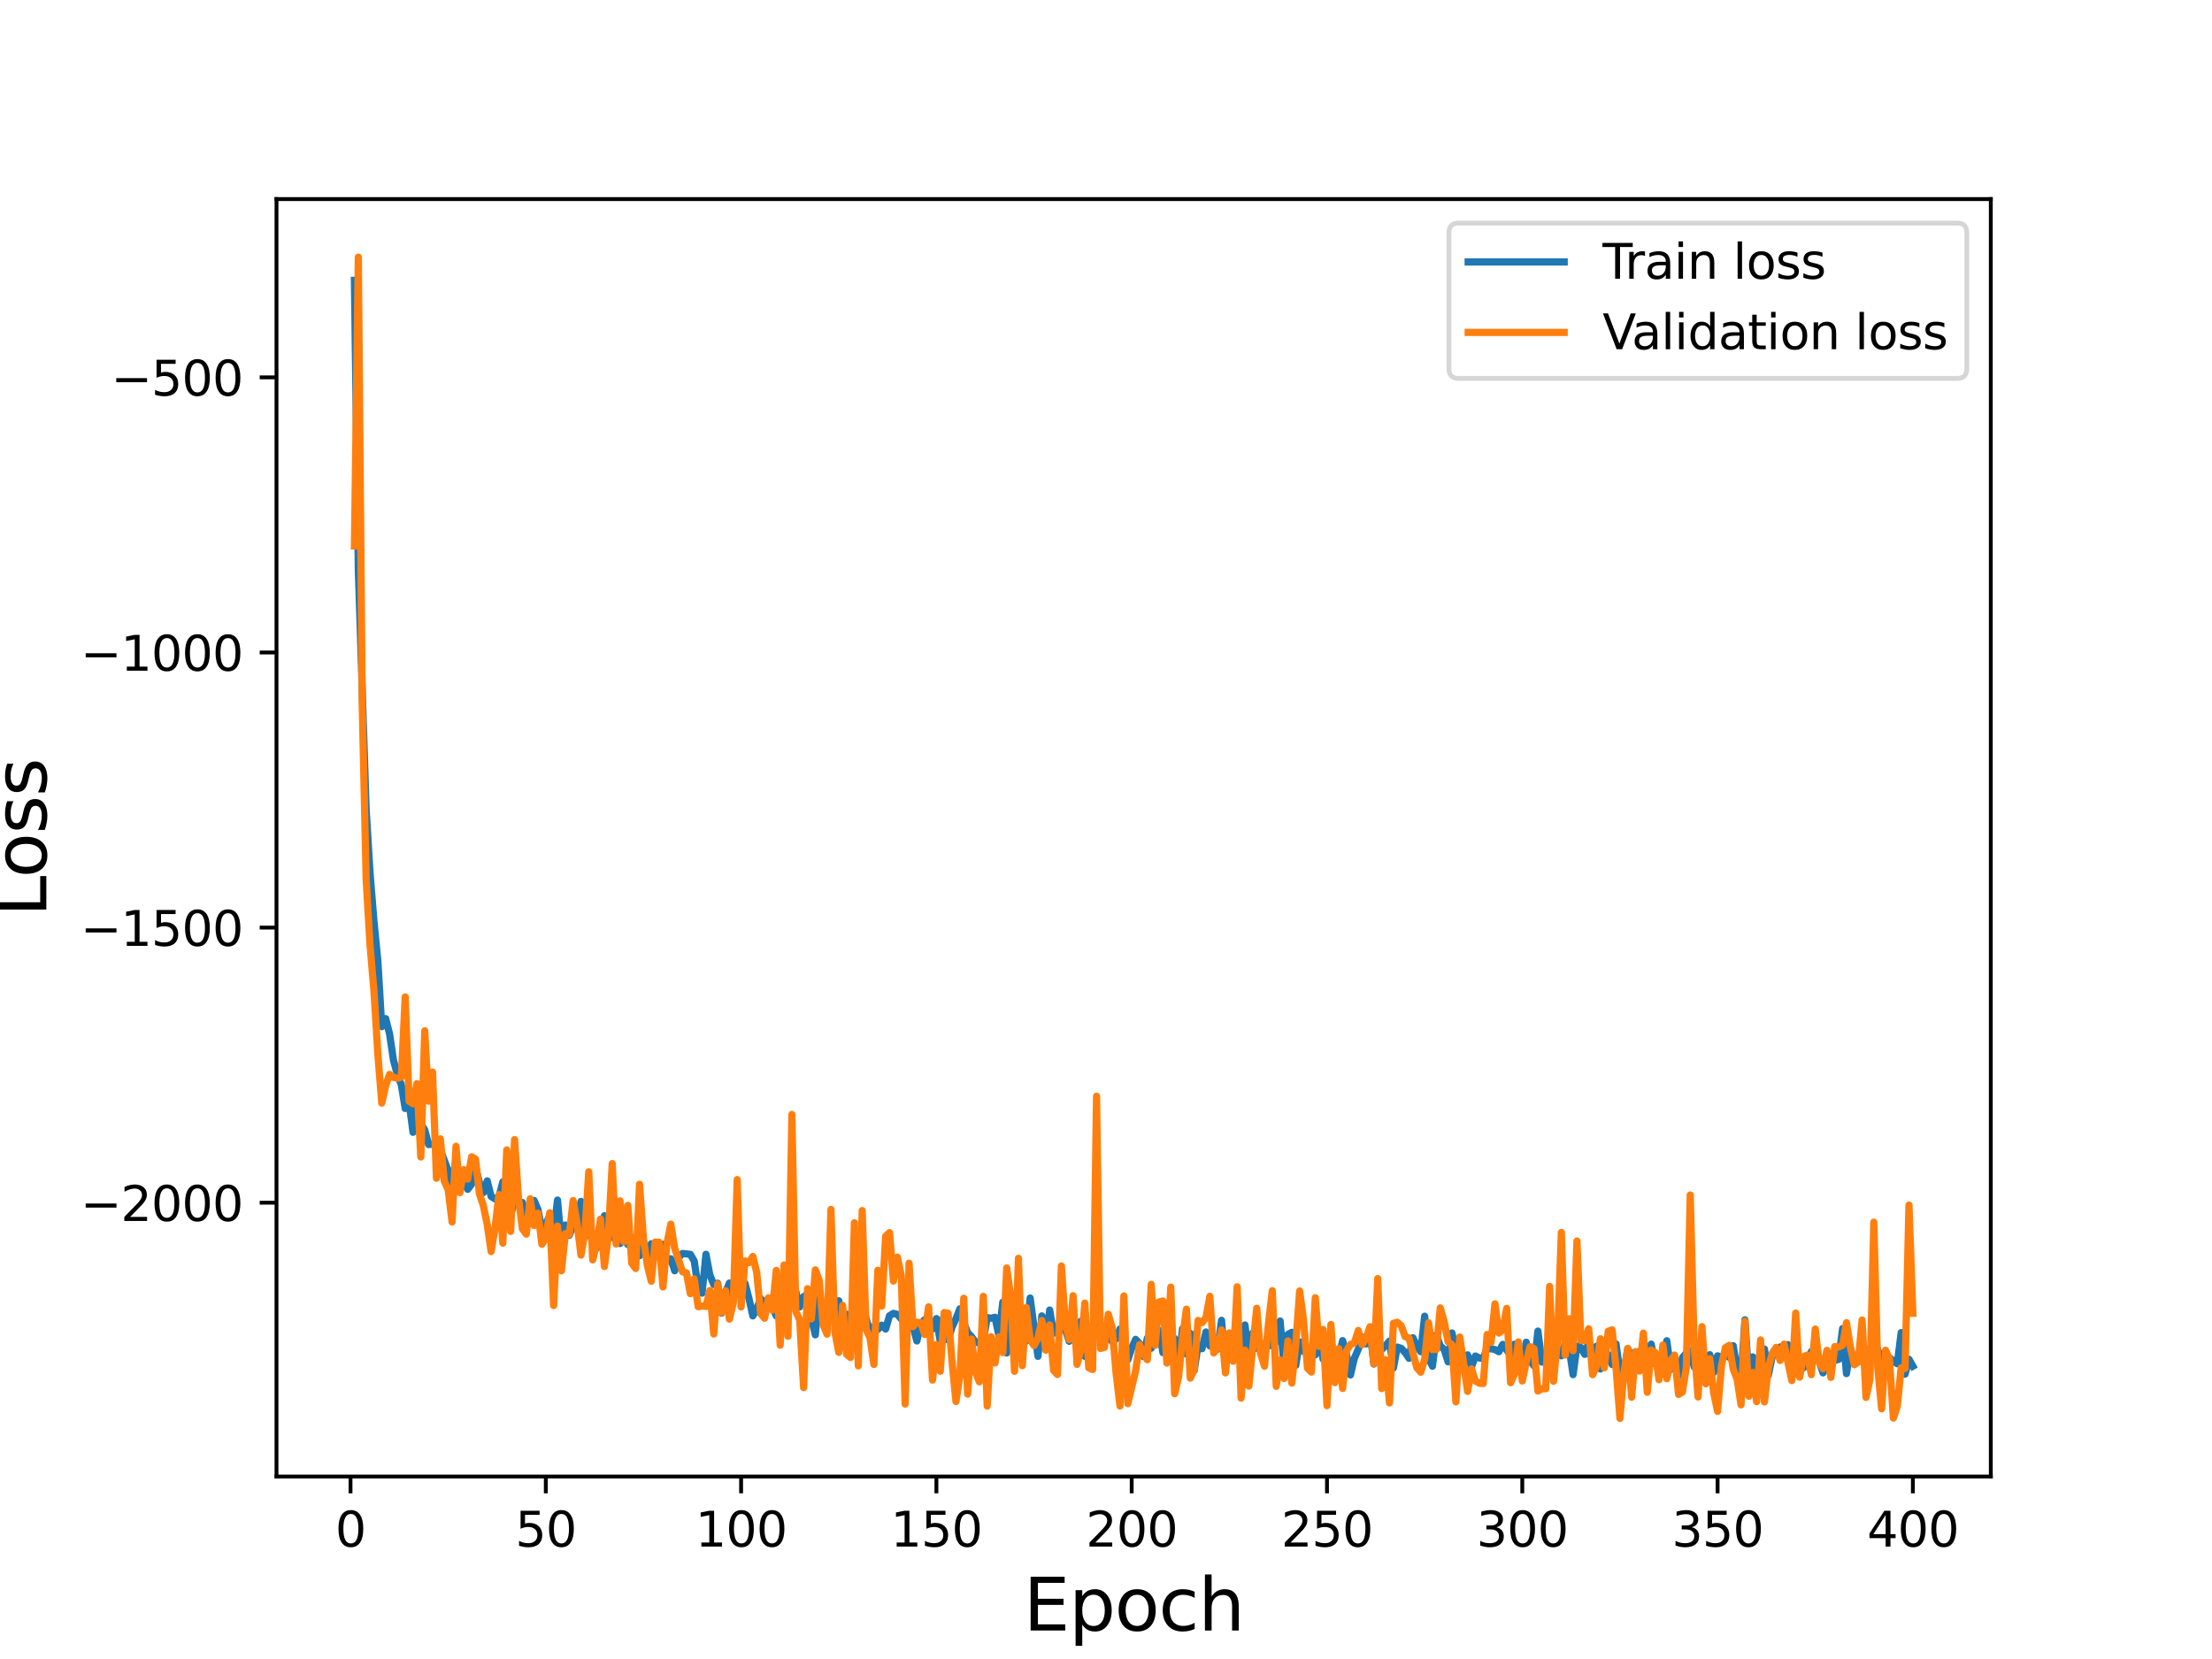 <?xml version="1.0" encoding="utf-8" standalone="no"?>
<!DOCTYPE svg PUBLIC "-//W3C//DTD SVG 1.1//EN"
  "http://www.w3.org/Graphics/SVG/1.1/DTD/svg11.dtd">
<svg height="345.6pt" version="1.1" viewBox="0 0 460.8 345.6" width="460.8pt" xmlns="http://www.w3.org/2000/svg" xmlns:xlink="http://www.w3.org/1999/xlink">
 <defs>
  <style type="text/css">*{stroke-linecap:butt;stroke-linejoin:round;}</style>
 </defs>
 <g id="figure_1">
  <g id="patch_1">
   <path d="M 0 345.6 
L 460.8 345.6 
L 460.8 0 
L 0 0 
z
" style="fill:#ffffff;"/>
  </g>
  <g id="axes_1">
   <g id="patch_2">
    <path d="M 57.6 307.584 
L 414.72 307.584 
L 414.72 41.472 
L 57.6 41.472 
z
" style="fill:#ffffff;"/>
   </g>
   <g id="matplotlib.axis_1">
    <g id="xtick_1">
     <g id="line2d_1">
      <defs>
       <path d="M 0 0 
L 0 3.5 
" id="m4615bc4537" style="stroke:#000000;stroke-width:0.8;"/>
      </defs>
      <g>
       <use style="stroke:#000000;stroke-width:0.8;" x="73.019" xlink:href="#m4615bc4537" y="307.584"/>
      </g>
     </g>
     <g id="text_1">
      <!-- 0 -->
      <g transform="translate(69.838 322.182)scale(0.1 -0.1)">
       <defs>
        <path d="M 2034 4250 
Q 1547 4250 1301 3770 
Q 1056 3291 1056 2328 
Q 1056 1369 1301 889 
Q 1547 409 2034 409 
Q 2525 409 2770 889 
Q 3016 1369 3016 2328 
Q 3016 3291 2770 3770 
Q 2525 4250 2034 4250 
z
M 2034 4750 
Q 2819 4750 3233 4129 
Q 3647 3509 3647 2328 
Q 3647 1150 3233 529 
Q 2819 -91 2034 -91 
Q 1250 -91 836 529 
Q 422 1150 422 2328 
Q 422 3509 836 4129 
Q 1250 4750 2034 4750 
z
" id="DejaVuSans-30" transform="scale(0.016)"/>
       </defs>
       <use xlink:href="#DejaVuSans-30"/>
      </g>
     </g>
    </g>
    <g id="xtick_2">
     <g id="line2d_2">
      <g>
       <use style="stroke:#000000;stroke-width:0.8;" x="113.703" xlink:href="#m4615bc4537" y="307.584"/>
      </g>
     </g>
     <g id="text_2">
      <!-- 50 -->
      <g transform="translate(107.34 322.182)scale(0.1 -0.1)">
       <defs>
        <path d="M 691 4666 
L 3169 4666 
L 3169 4134 
L 1269 4134 
L 1269 2991 
Q 1406 3038 1543 3061 
Q 1681 3084 1819 3084 
Q 2600 3084 3056 2656 
Q 3513 2228 3513 1497 
Q 3513 744 3044 326 
Q 2575 -91 1722 -91 
Q 1428 -91 1123 -41 
Q 819 9 494 109 
L 494 744 
Q 775 591 1075 516 
Q 1375 441 1709 441 
Q 2250 441 2565 725 
Q 2881 1009 2881 1497 
Q 2881 1984 2565 2268 
Q 2250 2553 1709 2553 
Q 1456 2553 1204 2497 
Q 953 2441 691 2322 
L 691 4666 
z
" id="DejaVuSans-35" transform="scale(0.016)"/>
       </defs>
       <use xlink:href="#DejaVuSans-35"/>
       <use x="63.623" xlink:href="#DejaVuSans-30"/>
      </g>
     </g>
    </g>
    <g id="xtick_3">
     <g id="line2d_3">
      <g>
       <use style="stroke:#000000;stroke-width:0.8;" x="154.386" xlink:href="#m4615bc4537" y="307.584"/>
      </g>
     </g>
     <g id="text_3">
      <!-- 100 -->
      <g transform="translate(144.842 322.182)scale(0.1 -0.1)">
       <defs>
        <path d="M 794 531 
L 1825 531 
L 1825 4091 
L 703 3866 
L 703 4441 
L 1819 4666 
L 2450 4666 
L 2450 531 
L 3481 531 
L 3481 0 
L 794 0 
L 794 531 
z
" id="DejaVuSans-31" transform="scale(0.016)"/>
       </defs>
       <use xlink:href="#DejaVuSans-31"/>
       <use x="63.623" xlink:href="#DejaVuSans-30"/>
       <use x="127.246" xlink:href="#DejaVuSans-30"/>
      </g>
     </g>
    </g>
    <g id="xtick_4">
     <g id="line2d_4">
      <g>
       <use style="stroke:#000000;stroke-width:0.8;" x="195.07" xlink:href="#m4615bc4537" y="307.584"/>
      </g>
     </g>
     <g id="text_4">
      <!-- 150 -->
      <g transform="translate(185.526 322.182)scale(0.1 -0.1)">
       <use xlink:href="#DejaVuSans-31"/>
       <use x="63.623" xlink:href="#DejaVuSans-35"/>
       <use x="127.246" xlink:href="#DejaVuSans-30"/>
      </g>
     </g>
    </g>
    <g id="xtick_5">
     <g id="line2d_5">
      <g>
       <use style="stroke:#000000;stroke-width:0.8;" x="235.753" xlink:href="#m4615bc4537" y="307.584"/>
      </g>
     </g>
     <g id="text_5">
      <!-- 200 -->
      <g transform="translate(226.209 322.182)scale(0.1 -0.1)">
       <defs>
        <path d="M 1228 531 
L 3431 531 
L 3431 0 
L 469 0 
L 469 531 
Q 828 903 1448 1529 
Q 2069 2156 2228 2338 
Q 2531 2678 2651 2914 
Q 2772 3150 2772 3378 
Q 2772 3750 2511 3984 
Q 2250 4219 1831 4219 
Q 1534 4219 1204 4116 
Q 875 4013 500 3803 
L 500 4441 
Q 881 4594 1212 4672 
Q 1544 4750 1819 4750 
Q 2544 4750 2975 4387 
Q 3406 4025 3406 3419 
Q 3406 3131 3298 2873 
Q 3191 2616 2906 2266 
Q 2828 2175 2409 1742 
Q 1991 1309 1228 531 
z
" id="DejaVuSans-32" transform="scale(0.016)"/>
       </defs>
       <use xlink:href="#DejaVuSans-32"/>
       <use x="63.623" xlink:href="#DejaVuSans-30"/>
       <use x="127.246" xlink:href="#DejaVuSans-30"/>
      </g>
     </g>
    </g>
    <g id="xtick_6">
     <g id="line2d_6">
      <g>
       <use style="stroke:#000000;stroke-width:0.8;" x="276.437" xlink:href="#m4615bc4537" y="307.584"/>
      </g>
     </g>
     <g id="text_6">
      <!-- 250 -->
      <g transform="translate(266.893 322.182)scale(0.1 -0.1)">
       <use xlink:href="#DejaVuSans-32"/>
       <use x="63.623" xlink:href="#DejaVuSans-35"/>
       <use x="127.246" xlink:href="#DejaVuSans-30"/>
      </g>
     </g>
    </g>
    <g id="xtick_7">
     <g id="line2d_7">
      <g>
       <use style="stroke:#000000;stroke-width:0.8;" x="317.12" xlink:href="#m4615bc4537" y="307.584"/>
      </g>
     </g>
     <g id="text_7">
      <!-- 300 -->
      <g transform="translate(307.576 322.182)scale(0.1 -0.1)">
       <defs>
        <path d="M 2597 2516 
Q 3050 2419 3304 2112 
Q 3559 1806 3559 1356 
Q 3559 666 3084 287 
Q 2609 -91 1734 -91 
Q 1441 -91 1130 -33 
Q 819 25 488 141 
L 488 750 
Q 750 597 1062 519 
Q 1375 441 1716 441 
Q 2309 441 2620 675 
Q 2931 909 2931 1356 
Q 2931 1769 2642 2001 
Q 2353 2234 1838 2234 
L 1294 2234 
L 1294 2753 
L 1863 2753 
Q 2328 2753 2575 2939 
Q 2822 3125 2822 3475 
Q 2822 3834 2567 4026 
Q 2313 4219 1838 4219 
Q 1578 4219 1281 4162 
Q 984 4106 628 3988 
L 628 4550 
Q 988 4650 1302 4700 
Q 1616 4750 1894 4750 
Q 2613 4750 3031 4423 
Q 3450 4097 3450 3541 
Q 3450 3153 3228 2886 
Q 3006 2619 2597 2516 
z
" id="DejaVuSans-33" transform="scale(0.016)"/>
       </defs>
       <use xlink:href="#DejaVuSans-33"/>
       <use x="63.623" xlink:href="#DejaVuSans-30"/>
       <use x="127.246" xlink:href="#DejaVuSans-30"/>
      </g>
     </g>
    </g>
    <g id="xtick_8">
     <g id="line2d_8">
      <g>
       <use style="stroke:#000000;stroke-width:0.8;" x="357.804" xlink:href="#m4615bc4537" y="307.584"/>
      </g>
     </g>
     <g id="text_8">
      <!-- 350 -->
      <g transform="translate(348.26 322.182)scale(0.1 -0.1)">
       <use xlink:href="#DejaVuSans-33"/>
       <use x="63.623" xlink:href="#DejaVuSans-35"/>
       <use x="127.246" xlink:href="#DejaVuSans-30"/>
      </g>
     </g>
    </g>
    <g id="xtick_9">
     <g id="line2d_9">
      <g>
       <use style="stroke:#000000;stroke-width:0.8;" x="398.487" xlink:href="#m4615bc4537" y="307.584"/>
      </g>
     </g>
     <g id="text_9">
      <!-- 400 -->
      <g transform="translate(388.944 322.182)scale(0.1 -0.1)">
       <defs>
        <path d="M 2419 4116 
L 825 1625 
L 2419 1625 
L 2419 4116 
z
M 2253 4666 
L 3047 4666 
L 3047 1625 
L 3713 1625 
L 3713 1100 
L 3047 1100 
L 3047 0 
L 2419 0 
L 2419 1100 
L 313 1100 
L 313 1709 
L 2253 4666 
z
" id="DejaVuSans-34" transform="scale(0.016)"/>
       </defs>
       <use xlink:href="#DejaVuSans-34"/>
       <use x="63.623" xlink:href="#DejaVuSans-30"/>
       <use x="127.246" xlink:href="#DejaVuSans-30"/>
      </g>
     </g>
    </g>
    <g id="text_10">
     <!-- Epoch -->
     <g transform="translate(213.194 339.66)scale(0.15 -0.15)">
      <defs>
       <path d="M 628 4666 
L 3578 4666 
L 3578 4134 
L 1259 4134 
L 1259 2753 
L 3481 2753 
L 3481 2222 
L 1259 2222 
L 1259 531 
L 3634 531 
L 3634 0 
L 628 0 
L 628 4666 
z
" id="DejaVuSans-45" transform="scale(0.016)"/>
       <path d="M 1159 525 
L 1159 -1331 
L 581 -1331 
L 581 3500 
L 1159 3500 
L 1159 2969 
Q 1341 3281 1617 3432 
Q 1894 3584 2278 3584 
Q 2916 3584 3314 3078 
Q 3713 2572 3713 1747 
Q 3713 922 3314 415 
Q 2916 -91 2278 -91 
Q 1894 -91 1617 61 
Q 1341 213 1159 525 
z
M 3116 1747 
Q 3116 2381 2855 2742 
Q 2594 3103 2138 3103 
Q 1681 3103 1420 2742 
Q 1159 2381 1159 1747 
Q 1159 1113 1420 752 
Q 1681 391 2138 391 
Q 2594 391 2855 752 
Q 3116 1113 3116 1747 
z
" id="DejaVuSans-70" transform="scale(0.016)"/>
       <path d="M 1959 3097 
Q 1497 3097 1228 2736 
Q 959 2375 959 1747 
Q 959 1119 1226 758 
Q 1494 397 1959 397 
Q 2419 397 2687 759 
Q 2956 1122 2956 1747 
Q 2956 2369 2687 2733 
Q 2419 3097 1959 3097 
z
M 1959 3584 
Q 2709 3584 3137 3096 
Q 3566 2609 3566 1747 
Q 3566 888 3137 398 
Q 2709 -91 1959 -91 
Q 1206 -91 779 398 
Q 353 888 353 1747 
Q 353 2609 779 3096 
Q 1206 3584 1959 3584 
z
" id="DejaVuSans-6f" transform="scale(0.016)"/>
       <path d="M 3122 3366 
L 3122 2828 
Q 2878 2963 2633 3030 
Q 2388 3097 2138 3097 
Q 1578 3097 1268 2742 
Q 959 2388 959 1747 
Q 959 1106 1268 751 
Q 1578 397 2138 397 
Q 2388 397 2633 464 
Q 2878 531 3122 666 
L 3122 134 
Q 2881 22 2623 -34 
Q 2366 -91 2075 -91 
Q 1284 -91 818 406 
Q 353 903 353 1747 
Q 353 2603 823 3093 
Q 1294 3584 2113 3584 
Q 2378 3584 2631 3529 
Q 2884 3475 3122 3366 
z
" id="DejaVuSans-63" transform="scale(0.016)"/>
       <path d="M 3513 2113 
L 3513 0 
L 2938 0 
L 2938 2094 
Q 2938 2591 2744 2837 
Q 2550 3084 2163 3084 
Q 1697 3084 1428 2787 
Q 1159 2491 1159 1978 
L 1159 0 
L 581 0 
L 581 4863 
L 1159 4863 
L 1159 2956 
Q 1366 3272 1645 3428 
Q 1925 3584 2291 3584 
Q 2894 3584 3203 3211 
Q 3513 2838 3513 2113 
z
" id="DejaVuSans-68" transform="scale(0.016)"/>
      </defs>
      <use xlink:href="#DejaVuSans-45"/>
      <use x="63.184" xlink:href="#DejaVuSans-70"/>
      <use x="126.66" xlink:href="#DejaVuSans-6f"/>
      <use x="187.842" xlink:href="#DejaVuSans-63"/>
      <use x="242.822" xlink:href="#DejaVuSans-68"/>
     </g>
    </g>
   </g>
   <g id="matplotlib.axis_2">
    <g id="ytick_1">
     <g id="line2d_10">
      <defs>
       <path d="M 0 0 
L -3.5 0 
" id="m5856218fda" style="stroke:#000000;stroke-width:0.8;"/>
      </defs>
      <g>
       <use style="stroke:#000000;stroke-width:0.8;" x="57.6" xlink:href="#m5856218fda" y="250.55"/>
      </g>
     </g>
     <g id="text_11">
      <!-- −2000 -->
      <g transform="translate(16.77 254.349)scale(0.1 -0.1)">
       <defs>
        <path d="M 678 2272 
L 4684 2272 
L 4684 1741 
L 678 1741 
L 678 2272 
z
" id="DejaVuSans-2212" transform="scale(0.016)"/>
       </defs>
       <use xlink:href="#DejaVuSans-2212"/>
       <use x="83.789" xlink:href="#DejaVuSans-32"/>
       <use x="147.412" xlink:href="#DejaVuSans-30"/>
       <use x="211.035" xlink:href="#DejaVuSans-30"/>
       <use x="274.658" xlink:href="#DejaVuSans-30"/>
      </g>
     </g>
    </g>
    <g id="ytick_2">
     <g id="line2d_11">
      <g>
       <use style="stroke:#000000;stroke-width:0.8;" x="57.6" xlink:href="#m5856218fda" y="193.236"/>
      </g>
     </g>
     <g id="text_12">
      <!-- −1500 -->
      <g transform="translate(16.77 197.035)scale(0.1 -0.1)">
       <use xlink:href="#DejaVuSans-2212"/>
       <use x="83.789" xlink:href="#DejaVuSans-31"/>
       <use x="147.412" xlink:href="#DejaVuSans-35"/>
       <use x="211.035" xlink:href="#DejaVuSans-30"/>
       <use x="274.658" xlink:href="#DejaVuSans-30"/>
      </g>
     </g>
    </g>
    <g id="ytick_3">
     <g id="line2d_12">
      <g>
       <use style="stroke:#000000;stroke-width:0.8;" x="57.6" xlink:href="#m5856218fda" y="135.922"/>
      </g>
     </g>
     <g id="text_13">
      <!-- −1000 -->
      <g transform="translate(16.77 139.721)scale(0.1 -0.1)">
       <use xlink:href="#DejaVuSans-2212"/>
       <use x="83.789" xlink:href="#DejaVuSans-31"/>
       <use x="147.412" xlink:href="#DejaVuSans-30"/>
       <use x="211.035" xlink:href="#DejaVuSans-30"/>
       <use x="274.658" xlink:href="#DejaVuSans-30"/>
      </g>
     </g>
    </g>
    <g id="ytick_4">
     <g id="line2d_13">
      <g>
       <use style="stroke:#000000;stroke-width:0.8;" x="57.6" xlink:href="#m5856218fda" y="78.608"/>
      </g>
     </g>
     <g id="text_14">
      <!-- −500 -->
      <g transform="translate(23.133 82.407)scale(0.1 -0.1)">
       <use xlink:href="#DejaVuSans-2212"/>
       <use x="83.789" xlink:href="#DejaVuSans-35"/>
       <use x="147.412" xlink:href="#DejaVuSans-30"/>
       <use x="211.035" xlink:href="#DejaVuSans-30"/>
      </g>
     </g>
    </g>
    <g id="text_15">
     <!-- Loss -->
     <g transform="translate(9.651 190.979)rotate(-90)scale(0.15 -0.15)">
      <defs>
       <path d="M 628 4666 
L 1259 4666 
L 1259 531 
L 3531 531 
L 3531 0 
L 628 0 
L 628 4666 
z
" id="DejaVuSans-4c" transform="scale(0.016)"/>
       <path d="M 2834 3397 
L 2834 2853 
Q 2591 2978 2328 3040 
Q 2066 3103 1784 3103 
Q 1356 3103 1142 2972 
Q 928 2841 928 2578 
Q 928 2378 1081 2264 
Q 1234 2150 1697 2047 
L 1894 2003 
Q 2506 1872 2764 1633 
Q 3022 1394 3022 966 
Q 3022 478 2636 193 
Q 2250 -91 1575 -91 
Q 1294 -91 989 -36 
Q 684 19 347 128 
L 347 722 
Q 666 556 975 473 
Q 1284 391 1588 391 
Q 1994 391 2212 530 
Q 2431 669 2431 922 
Q 2431 1156 2273 1281 
Q 2116 1406 1581 1522 
L 1381 1569 
Q 847 1681 609 1914 
Q 372 2147 372 2553 
Q 372 3047 722 3315 
Q 1072 3584 1716 3584 
Q 2034 3584 2315 3537 
Q 2597 3491 2834 3397 
z
" id="DejaVuSans-73" transform="scale(0.016)"/>
      </defs>
      <use xlink:href="#DejaVuSans-4c"/>
      <use x="53.963" xlink:href="#DejaVuSans-6f"/>
      <use x="115.145" xlink:href="#DejaVuSans-73"/>
      <use x="167.244" xlink:href="#DejaVuSans-73"/>
     </g>
    </g>
   </g>
   <g id="line2d_14">
    <path clip-path="url(#pd129fc5c25)" d="M 73.833 58.399 
L 74.646 118.768 
L 76.274 168.573 
L 77.087 181.843 
L 77.901 191.876 
L 78.715 200.179 
L 79.528 213.873 
L 80.342 212.192 
L 81.156 215.395 
L 81.969 220.871 
L 82.783 223.896 
L 83.597 225.982 
L 84.41 230.919 
L 85.224 229.713 
L 86.038 235.883 
L 86.851 230.719 
L 87.665 234.096 
L 88.479 235.38 
L 89.292 238.437 
L 90.106 238.319 
L 90.92 238.764 
L 91.733 239.514 
L 93.361 243.876 
L 94.174 246.533 
L 94.988 241.567 
L 95.802 248.171 
L 96.616 244.646 
L 97.429 247.761 
L 98.243 246.674 
L 99.057 243.136 
L 99.87 246.328 
L 100.684 248.456 
L 101.498 245.993 
L 102.311 249.245 
L 103.125 249.75 
L 103.939 249.29 
L 104.752 246.206 
L 105.566 247.14 
L 106.38 253.12 
L 107.193 250.203 
L 108.007 250.92 
L 108.821 250.496 
L 109.634 254.233 
L 110.448 252.542 
L 111.262 250.077 
L 112.075 251.996 
L 112.889 256.128 
L 113.703 254.981 
L 114.516 253.27 
L 115.33 256.534 
L 116.144 249.991 
L 116.957 259.224 
L 117.771 255.195 
L 118.585 257.348 
L 119.398 255.35 
L 120.212 254.46 
L 121.026 250.274 
L 121.839 256.802 
L 122.653 255.365 
L 123.467 259.243 
L 124.28 260.01 
L 125.094 257.735 
L 125.908 253.257 
L 126.721 256.479 
L 127.535 257.004 
L 128.349 258.623 
L 129.162 259.046 
L 129.976 258.238 
L 130.79 259.251 
L 131.603 257.782 
L 132.417 261.176 
L 133.231 261.593 
L 134.044 259.013 
L 134.858 262.072 
L 135.672 259.095 
L 136.485 261.119 
L 137.299 260.496 
L 138.113 259.215 
L 138.926 262.464 
L 139.74 262.227 
L 140.554 264.728 
L 141.367 261.968 
L 142.181 261.122 
L 143.808 261.3 
L 144.622 262.697 
L 145.436 268.288 
L 146.249 269.388 
L 147.063 261.285 
L 147.877 265.6 
L 148.69 267.593 
L 149.504 267.319 
L 150.318 273.56 
L 151.131 269.267 
L 151.945 267.28 
L 152.759 270.646 
L 153.572 267.233 
L 154.386 266.515 
L 155.2 267.353 
L 156.013 270.448 
L 156.827 274.127 
L 157.641 272.628 
L 158.454 270.505 
L 159.268 271.772 
L 160.082 270.449 
L 161.709 274.129 
L 162.523 266.8 
L 163.336 270.943 
L 164.15 270.708 
L 164.964 269.589 
L 165.777 269.043 
L 166.591 272.264 
L 167.405 270.12 
L 168.219 269.625 
L 169.032 274.74 
L 169.846 278.074 
L 170.66 269.025 
L 171.473 275.478 
L 172.287 273.509 
L 173.101 270.144 
L 173.914 272.806 
L 174.728 270.972 
L 175.542 275.353 
L 176.355 273.774 
L 177.169 275.577 
L 177.983 273.678 
L 178.796 278.326 
L 179.61 271.82 
L 181.237 277.452 
L 182.051 276.357 
L 182.865 276.952 
L 183.678 276.052 
L 184.492 276.861 
L 185.306 274.084 
L 186.119 273.598 
L 186.933 273.807 
L 187.747 274.776 
L 188.56 274.611 
L 189.374 275.755 
L 190.188 276.362 
L 191.001 279.35 
L 191.815 275.791 
L 192.629 274.905 
L 193.442 277.055 
L 194.256 276.872 
L 195.07 274.679 
L 195.883 279.516 
L 196.697 273.793 
L 197.511 279.134 
L 198.324 276.49 
L 199.138 274.723 
L 199.952 272.649 
L 200.765 275.572 
L 201.579 277.603 
L 202.393 278.471 
L 203.206 279.549 
L 204.02 279.81 
L 204.834 279.469 
L 205.647 274.47 
L 206.461 274.611 
L 207.275 274.413 
L 208.088 278.232 
L 208.902 271.259 
L 209.716 281.856 
L 210.529 270.195 
L 211.343 280.606 
L 212.157 276.333 
L 212.97 279.214 
L 213.784 279.366 
L 214.598 270.397 
L 216.225 282.558 
L 217.039 274.122 
L 217.852 280.621 
L 218.666 272.905 
L 219.48 277.744 
L 220.293 277.121 
L 221.107 274.475 
L 222.734 279.421 
L 223.548 276.242 
L 224.362 280.823 
L 225.175 275.223 
L 225.989 282.561 
L 226.803 276.725 
L 227.616 276.903 
L 228.43 275.822 
L 229.244 276.76 
L 230.057 279.31 
L 230.871 278.595 
L 231.685 279.455 
L 232.498 278.929 
L 233.312 276.855 
L 234.126 278.297 
L 234.939 283.284 
L 235.753 280.846 
L 236.567 279.012 
L 237.381 279.894 
L 238.194 282.602 
L 239.008 278.758 
L 239.822 280.866 
L 240.635 279.323 
L 241.449 277.143 
L 242.263 281.789 
L 243.076 276.442 
L 243.89 279.894 
L 244.704 278.848 
L 245.517 284.382 
L 246.331 276.798 
L 247.145 282.074 
L 247.958 277.758 
L 248.772 285.525 
L 249.586 280.229 
L 250.399 280.962 
L 251.213 277.476 
L 252.027 280.377 
L 252.84 278.663 
L 253.654 281.08 
L 254.468 275.045 
L 255.281 284.781 
L 256.095 280.103 
L 256.909 279.117 
L 257.722 279.792 
L 258.536 282.448 
L 259.35 276.011 
L 260.163 282.762 
L 260.977 277.68 
L 261.791 280.874 
L 262.604 279.751 
L 263.418 281.827 
L 264.232 279.435 
L 265.045 280.418 
L 265.859 279.527 
L 266.673 275.191 
L 267.486 284.583 
L 268.3 277.978 
L 269.114 277.544 
L 269.927 284.424 
L 270.741 279.543 
L 271.555 281.504 
L 272.368 281.93 
L 273.182 281.652 
L 273.996 282.24 
L 274.809 278.896 
L 275.623 283.136 
L 277.25 278.904 
L 278.064 285.267 
L 278.878 282.764 
L 279.691 279.273 
L 280.505 282.166 
L 281.319 286.434 
L 282.132 282.959 
L 282.946 281.081 
L 283.76 278.533 
L 284.573 279.977 
L 285.387 277.179 
L 286.201 284.153 
L 287.014 281.96 
L 288.642 280.317 
L 289.455 279.374 
L 290.269 285.001 
L 291.083 280.617 
L 291.896 280.882 
L 292.71 281.76 
L 293.524 282.96 
L 294.337 278.678 
L 295.151 280.456 
L 295.965 281.585 
L 296.778 274.184 
L 297.592 282.929 
L 298.406 284.618 
L 299.219 278.092 
L 300.033 280.374 
L 300.847 281.115 
L 301.66 283.693 
L 302.474 277.675 
L 303.288 281.633 
L 304.101 282.685 
L 304.915 283.549 
L 305.729 282.24 
L 306.543 284.732 
L 307.356 282.48 
L 308.17 282.893 
L 308.984 282.972 
L 309.797 280.84 
L 311.425 281.136 
L 312.238 281.592 
L 313.052 280.062 
L 314.679 282.385 
L 315.493 280.018 
L 317.12 285.893 
L 317.934 279.606 
L 318.748 283.491 
L 319.561 284.525 
L 320.375 277.288 
L 321.189 283.753 
L 322.816 281.375 
L 323.63 281.579 
L 324.443 281.013 
L 325.257 282.438 
L 326.071 279.722 
L 326.884 280.857 
L 327.698 286.363 
L 328.512 280.391 
L 329.325 280.71 
L 330.139 282.141 
L 330.953 279.637 
L 331.766 283.784 
L 332.58 280.44 
L 333.394 285.186 
L 335.021 282.224 
L 335.835 284.256 
L 336.648 279.965 
L 337.462 285.86 
L 338.276 285.643 
L 339.089 280.967 
L 339.903 282.55 
L 340.717 284.697 
L 341.53 281.51 
L 342.344 282.797 
L 343.158 283.432 
L 343.971 280.004 
L 344.785 284.156 
L 345.599 283.64 
L 346.412 283.945 
L 347.226 279.295 
L 348.04 285.273 
L 348.853 283.233 
L 349.667 286.681 
L 350.481 282.823 
L 351.294 281.872 
L 352.108 281.423 
L 352.922 284.74 
L 353.735 282.283 
L 354.549 280.742 
L 355.363 284.891 
L 356.176 282.204 
L 356.99 285.926 
L 357.804 282.443 
L 358.617 282.744 
L 359.431 282.172 
L 360.245 282.762 
L 361.058 280.335 
L 361.872 285.252 
L 362.686 287.491 
L 363.499 274.938 
L 364.313 287.12 
L 365.127 282.666 
L 365.94 283.718 
L 366.754 288.048 
L 367.568 281.031 
L 368.381 286.473 
L 369.195 282.526 
L 370.009 281.824 
L 370.822 280.609 
L 371.636 282.611 
L 372.45 280.103 
L 373.263 286.876 
L 374.891 282.821 
L 375.704 284.937 
L 376.518 283.727 
L 377.332 281.558 
L 378.146 282.765 
L 378.959 283.584 
L 379.773 285.996 
L 380.587 283.825 
L 381.4 283.834 
L 382.214 283.399 
L 383.028 283.184 
L 383.841 276.779 
L 384.655 286.146 
L 385.469 280.823 
L 386.282 283.633 
L 387.096 282.762 
L 387.91 282.149 
L 388.723 283.197 
L 389.537 281.345 
L 390.351 278.595 
L 391.164 281.206 
L 392.792 285.578 
L 393.605 282.816 
L 394.419 283.552 
L 395.233 284.091 
L 396.046 277.61 
L 396.86 286.252 
L 397.674 283.16 
L 398.487 284.606 
L 398.487 284.606 
" style="fill:none;stroke:#1f77b4;stroke-linecap:square;stroke-width:1.5;"/>
   </g>
   <g id="line2d_15">
    <path clip-path="url(#pd129fc5c25)" d="M 73.833 113.742 
L 74.646 53.568 
L 75.46 146.795 
L 76.274 183.186 
L 77.087 196.91 
L 77.901 206.471 
L 78.715 219.614 
L 79.528 229.796 
L 80.342 226.152 
L 81.156 223.811 
L 81.969 224.431 
L 82.783 224.631 
L 83.597 224.374 
L 84.41 207.68 
L 85.224 229.405 
L 86.038 229.943 
L 86.851 225.749 
L 87.665 241.019 
L 88.479 214.747 
L 89.292 229.405 
L 90.106 223.326 
L 90.92 245.458 
L 91.733 237.244 
L 92.547 246.037 
L 93.361 247.832 
L 94.174 254.556 
L 94.988 238.793 
L 95.802 248.447 
L 96.616 243.661 
L 97.429 245.637 
L 98.243 240.982 
L 99.057 241.465 
L 99.87 248.692 
L 100.684 251.136 
L 101.498 255.104 
L 102.311 260.721 
L 103.125 255.753 
L 103.939 248.875 
L 104.752 258.969 
L 105.566 239.547 
L 106.38 256.525 
L 107.193 237.403 
L 108.007 249.536 
L 108.821 255.961 
L 109.634 257.093 
L 110.448 249.735 
L 111.262 255.294 
L 112.075 252.734 
L 112.889 259.213 
L 113.703 257.841 
L 114.516 252.648 
L 115.33 271.969 
L 116.144 255.414 
L 116.957 264.73 
L 117.771 256.985 
L 118.585 257.185 
L 119.398 250.093 
L 120.212 254.847 
L 121.026 261.465 
L 121.839 256.842 
L 122.653 244.103 
L 123.467 262.458 
L 124.28 259.077 
L 125.094 253.962 
L 125.908 263.833 
L 126.721 257.622 
L 127.535 242.391 
L 128.349 259.16 
L 129.162 250.159 
L 129.976 258.672 
L 130.79 251.106 
L 131.603 263.145 
L 132.417 264.243 
L 133.231 246.708 
L 134.044 258.067 
L 134.858 263.625 
L 135.672 266.902 
L 136.485 258.763 
L 137.299 258.779 
L 138.113 268.095 
L 138.926 259.126 
L 139.74 255.006 
L 140.554 260.054 
L 142.181 264.932 
L 142.995 265.161 
L 143.808 269.494 
L 144.622 266.417 
L 145.436 272.208 
L 146.249 272.068 
L 147.063 272.147 
L 147.877 268.838 
L 148.69 277.895 
L 149.504 267.48 
L 150.318 273.446 
L 151.131 268.897 
L 151.945 274.797 
L 152.759 271.386 
L 153.572 245.729 
L 154.386 272.258 
L 155.2 262.673 
L 156.013 263.033 
L 156.827 261.734 
L 157.641 265.068 
L 158.454 273.657 
L 159.268 274.617 
L 160.082 270.372 
L 160.895 272.932 
L 161.709 264.641 
L 162.523 280.229 
L 163.336 263.513 
L 164.15 278.361 
L 164.964 232.153 
L 165.777 273.168 
L 166.591 274.967 
L 167.405 289.065 
L 168.219 268.452 
L 169.032 274.739 
L 169.846 264.541 
L 170.66 266.702 
L 171.473 276.028 
L 172.287 277.927 
L 173.101 251.945 
L 173.914 277.433 
L 174.728 281.715 
L 175.542 271.943 
L 176.355 282.112 
L 177.169 282.798 
L 177.983 254.724 
L 178.796 284.535 
L 179.61 252.185 
L 180.424 276.953 
L 181.237 278.72 
L 182.051 284.243 
L 182.865 264.616 
L 183.678 272.097 
L 184.492 257.549 
L 185.306 256.779 
L 186.119 266.864 
L 186.933 261.879 
L 187.747 265.709 
L 188.56 292.491 
L 189.374 263.157 
L 190.188 276.364 
L 191.001 275.452 
L 191.815 275.536 
L 192.629 277.971 
L 193.442 272.244 
L 194.256 287.494 
L 195.07 280.103 
L 195.883 285.661 
L 196.697 273.428 
L 197.511 273.589 
L 198.324 283.616 
L 199.138 291.959 
L 199.952 286.672 
L 200.765 270.449 
L 201.579 290.426 
L 202.393 278.957 
L 203.206 285.807 
L 204.02 287.865 
L 204.834 270.053 
L 205.647 292.902 
L 206.461 278.466 
L 207.275 283.938 
L 208.088 278.476 
L 208.902 281.761 
L 209.716 264.14 
L 210.529 270.03 
L 211.343 285.672 
L 212.157 262.125 
L 212.97 284.504 
L 213.784 272.371 
L 214.598 279.064 
L 215.411 280.317 
L 216.225 278.706 
L 217.039 275.091 
L 217.852 281.262 
L 218.666 276.013 
L 219.48 285.483 
L 220.293 286.328 
L 221.107 263.723 
L 221.921 275.849 
L 222.734 279.072 
L 223.548 269.929 
L 224.362 284.216 
L 225.175 281.212 
L 225.989 271.461 
L 226.803 284.939 
L 227.616 285.295 
L 228.43 228.358 
L 229.244 280.911 
L 230.057 280.686 
L 230.871 273.774 
L 231.685 276.587 
L 232.498 286.018 
L 233.312 292.884 
L 234.126 269.969 
L 234.939 292.412 
L 236.567 285.578 
L 237.381 280.115 
L 238.194 282.045 
L 239.008 283.254 
L 239.822 267.549 
L 240.635 280.264 
L 241.449 271.218 
L 242.263 271.025 
L 243.076 283.959 
L 243.89 268.131 
L 244.704 290.34 
L 245.517 286.836 
L 246.331 278.846 
L 247.145 272.729 
L 247.958 287.093 
L 248.772 285.284 
L 249.586 275.069 
L 250.399 275.533 
L 251.213 274.492 
L 252.027 270.039 
L 252.84 281.84 
L 253.654 280.774 
L 254.468 277.049 
L 255.281 286.005 
L 256.095 277.673 
L 256.909 283.578 
L 257.722 268.06 
L 258.536 291.253 
L 259.35 281.272 
L 260.163 288.748 
L 261.791 272.544 
L 262.604 281.933 
L 263.418 284.604 
L 264.232 275.831 
L 265.045 268.866 
L 265.859 288.809 
L 266.673 283.305 
L 267.486 287.167 
L 268.3 279.351 
L 269.114 288.126 
L 269.927 280.039 
L 270.741 268.931 
L 271.555 275.043 
L 272.368 285.021 
L 273.182 285.831 
L 273.996 270.344 
L 274.809 280.475 
L 275.623 276.964 
L 276.437 292.827 
L 277.25 275.916 
L 278.064 288.034 
L 278.878 280.924 
L 279.691 289.236 
L 280.505 281.393 
L 281.319 280.061 
L 282.132 279.779 
L 282.946 277.158 
L 283.76 280.127 
L 284.573 278.827 
L 285.387 276.375 
L 286.201 284.088 
L 287.014 266.349 
L 287.828 289.262 
L 288.642 283.263 
L 289.455 292.267 
L 290.269 275.665 
L 291.083 275.458 
L 291.896 276.162 
L 292.71 278.448 
L 293.524 278.728 
L 295.151 284.918 
L 295.965 285.854 
L 296.778 283.184 
L 297.592 275.548 
L 298.406 281.148 
L 299.219 281.114 
L 300.033 272.455 
L 300.847 275.325 
L 301.66 279.547 
L 302.474 280.131 
L 303.288 292.029 
L 304.101 278.531 
L 305.729 289.861 
L 306.543 285.154 
L 307.356 287.679 
L 308.17 288.157 
L 308.984 288.217 
L 309.797 278.007 
L 310.611 279.669 
L 311.425 271.617 
L 312.238 277.702 
L 313.052 277.098 
L 313.866 272.554 
L 314.679 288.043 
L 315.493 286.253 
L 316.307 279.551 
L 317.12 287.681 
L 317.934 283.786 
L 318.748 280.539 
L 319.561 280.953 
L 320.375 289.788 
L 321.189 289.272 
L 322.002 289.316 
L 322.816 267.99 
L 323.63 287.737 
L 324.443 279.308 
L 325.257 256.741 
L 326.071 282.282 
L 326.884 274.719 
L 327.698 281.373 
L 328.512 258.524 
L 329.325 279.25 
L 330.139 279.268 
L 330.953 276.805 
L 331.766 286.374 
L 332.58 284.68 
L 333.394 278.891 
L 334.207 284.94 
L 335.021 277.323 
L 335.835 277.038 
L 336.648 284.991 
L 337.462 295.488 
L 338.276 286.031 
L 339.089 280.901 
L 339.903 291.071 
L 340.717 281.559 
L 341.53 285.627 
L 342.344 277.711 
L 343.158 290.037 
L 343.971 281.224 
L 344.785 281.751 
L 345.599 287.419 
L 346.412 280.193 
L 347.226 287.214 
L 348.04 283.376 
L 348.853 282.284 
L 349.667 290.484 
L 350.481 289.979 
L 351.294 284.856 
L 352.108 248.936 
L 352.922 280.303 
L 353.735 291.014 
L 354.549 276.365 
L 355.363 288.281 
L 356.176 283.037 
L 356.99 290.175 
L 357.804 294.014 
L 358.617 284.416 
L 359.431 280.741 
L 360.245 280.265 
L 361.058 285.225 
L 361.872 287.333 
L 362.686 292.66 
L 363.499 275.245 
L 364.313 290.858 
L 365.127 285.903 
L 365.94 291.987 
L 366.754 279.136 
L 367.568 292.046 
L 368.381 284.95 
L 369.195 281.909 
L 370.009 280.679 
L 370.822 283.41 
L 371.636 280.01 
L 373.263 287.598 
L 374.077 273.532 
L 374.891 286.893 
L 375.704 282.608 
L 376.518 282.284 
L 377.332 286.364 
L 378.146 276.865 
L 378.959 283.767 
L 379.773 285.133 
L 380.587 281.295 
L 381.4 286.932 
L 382.214 280.52 
L 383.028 280.618 
L 383.841 280.241 
L 384.655 275.543 
L 385.469 280.653 
L 386.282 284.305 
L 387.096 283.754 
L 387.91 274.985 
L 388.723 291.11 
L 389.537 287.358 
L 390.351 254.597 
L 391.164 284.914 
L 391.978 293.484 
L 392.792 281.282 
L 393.605 283.11 
L 394.419 295.413 
L 395.233 292.971 
L 396.046 284.93 
L 396.86 285.06 
L 397.674 251.039 
L 398.487 273.581 
L 398.487 273.581 
" style="fill:none;stroke:#ff7f0e;stroke-linecap:square;stroke-width:1.5;"/>
   </g>
   <g id="patch_3">
    <path d="M 57.6 307.584 
L 57.6 41.472 
" style="fill:none;stroke:#000000;stroke-linecap:square;stroke-linejoin:miter;stroke-width:0.8;"/>
   </g>
   <g id="patch_4">
    <path d="M 414.72 307.584 
L 414.72 41.472 
" style="fill:none;stroke:#000000;stroke-linecap:square;stroke-linejoin:miter;stroke-width:0.8;"/>
   </g>
   <g id="patch_5">
    <path d="M 57.6 307.584 
L 414.72 307.584 
" style="fill:none;stroke:#000000;stroke-linecap:square;stroke-linejoin:miter;stroke-width:0.8;"/>
   </g>
   <g id="patch_6">
    <path d="M 57.6 41.472 
L 414.72 41.472 
" style="fill:none;stroke:#000000;stroke-linecap:square;stroke-linejoin:miter;stroke-width:0.8;"/>
   </g>
   <g id="legend_1">
    <g id="patch_7">
     <path d="M 303.845 78.828 
L 407.72 78.828 
Q 409.72 78.828 409.72 76.828 
L 409.72 48.472 
Q 409.72 46.472 407.72 46.472 
L 303.845 46.472 
Q 301.845 46.472 301.845 48.472 
L 301.845 76.828 
Q 301.845 78.828 303.845 78.828 
z
" style="fill:#ffffff;opacity:0.8;stroke:#cccccc;stroke-linejoin:miter;"/>
    </g>
    <g id="line2d_16">
     <path d="M 305.845 54.57 
L 325.845 54.57 
" style="fill:none;stroke:#1f77b4;stroke-linecap:square;stroke-width:1.5;"/>
    </g>
    <g id="line2d_17"/>
    <g id="text_16">
     <!-- Train loss -->
     <g transform="translate(333.845 58.07)scale(0.1 -0.1)">
      <defs>
       <path d="M -19 4666 
L 3928 4666 
L 3928 4134 
L 2272 4134 
L 2272 0 
L 1638 0 
L 1638 4134 
L -19 4134 
L -19 4666 
z
" id="DejaVuSans-54" transform="scale(0.016)"/>
       <path d="M 2631 2963 
Q 2534 3019 2420 3045 
Q 2306 3072 2169 3072 
Q 1681 3072 1420 2755 
Q 1159 2438 1159 1844 
L 1159 0 
L 581 0 
L 581 3500 
L 1159 3500 
L 1159 2956 
Q 1341 3275 1631 3429 
Q 1922 3584 2338 3584 
Q 2397 3584 2469 3576 
Q 2541 3569 2628 3553 
L 2631 2963 
z
" id="DejaVuSans-72" transform="scale(0.016)"/>
       <path d="M 2194 1759 
Q 1497 1759 1228 1600 
Q 959 1441 959 1056 
Q 959 750 1161 570 
Q 1363 391 1709 391 
Q 2188 391 2477 730 
Q 2766 1069 2766 1631 
L 2766 1759 
L 2194 1759 
z
M 3341 1997 
L 3341 0 
L 2766 0 
L 2766 531 
Q 2569 213 2275 61 
Q 1981 -91 1556 -91 
Q 1019 -91 701 211 
Q 384 513 384 1019 
Q 384 1609 779 1909 
Q 1175 2209 1959 2209 
L 2766 2209 
L 2766 2266 
Q 2766 2663 2505 2880 
Q 2244 3097 1772 3097 
Q 1472 3097 1187 3025 
Q 903 2953 641 2809 
L 641 3341 
Q 956 3463 1253 3523 
Q 1550 3584 1831 3584 
Q 2591 3584 2966 3190 
Q 3341 2797 3341 1997 
z
" id="DejaVuSans-61" transform="scale(0.016)"/>
       <path d="M 603 3500 
L 1178 3500 
L 1178 0 
L 603 0 
L 603 3500 
z
M 603 4863 
L 1178 4863 
L 1178 4134 
L 603 4134 
L 603 4863 
z
" id="DejaVuSans-69" transform="scale(0.016)"/>
       <path d="M 3513 2113 
L 3513 0 
L 2938 0 
L 2938 2094 
Q 2938 2591 2744 2837 
Q 2550 3084 2163 3084 
Q 1697 3084 1428 2787 
Q 1159 2491 1159 1978 
L 1159 0 
L 581 0 
L 581 3500 
L 1159 3500 
L 1159 2956 
Q 1366 3272 1645 3428 
Q 1925 3584 2291 3584 
Q 2894 3584 3203 3211 
Q 3513 2838 3513 2113 
z
" id="DejaVuSans-6e" transform="scale(0.016)"/>
       <path id="DejaVuSans-20" transform="scale(0.016)"/>
       <path d="M 603 4863 
L 1178 4863 
L 1178 0 
L 603 0 
L 603 4863 
z
" id="DejaVuSans-6c" transform="scale(0.016)"/>
      </defs>
      <use xlink:href="#DejaVuSans-54"/>
      <use x="46.334" xlink:href="#DejaVuSans-72"/>
      <use x="87.447" xlink:href="#DejaVuSans-61"/>
      <use x="148.727" xlink:href="#DejaVuSans-69"/>
      <use x="176.51" xlink:href="#DejaVuSans-6e"/>
      <use x="239.889" xlink:href="#DejaVuSans-20"/>
      <use x="271.676" xlink:href="#DejaVuSans-6c"/>
      <use x="299.459" xlink:href="#DejaVuSans-6f"/>
      <use x="360.641" xlink:href="#DejaVuSans-73"/>
      <use x="412.74" xlink:href="#DejaVuSans-73"/>
     </g>
    </g>
    <g id="line2d_18">
     <path d="M 305.845 69.249 
L 325.845 69.249 
" style="fill:none;stroke:#ff7f0e;stroke-linecap:square;stroke-width:1.5;"/>
    </g>
    <g id="line2d_19"/>
    <g id="text_17">
     <!-- Validation loss -->
     <g transform="translate(333.845 72.749)scale(0.1 -0.1)">
      <defs>
       <path d="M 1831 0 
L 50 4666 
L 709 4666 
L 2188 738 
L 3669 4666 
L 4325 4666 
L 2547 0 
L 1831 0 
z
" id="DejaVuSans-56" transform="scale(0.016)"/>
       <path d="M 2906 2969 
L 2906 4863 
L 3481 4863 
L 3481 0 
L 2906 0 
L 2906 525 
Q 2725 213 2448 61 
Q 2172 -91 1784 -91 
Q 1150 -91 751 415 
Q 353 922 353 1747 
Q 353 2572 751 3078 
Q 1150 3584 1784 3584 
Q 2172 3584 2448 3432 
Q 2725 3281 2906 2969 
z
M 947 1747 
Q 947 1113 1208 752 
Q 1469 391 1925 391 
Q 2381 391 2643 752 
Q 2906 1113 2906 1747 
Q 2906 2381 2643 2742 
Q 2381 3103 1925 3103 
Q 1469 3103 1208 2742 
Q 947 2381 947 1747 
z
" id="DejaVuSans-64" transform="scale(0.016)"/>
       <path d="M 1172 4494 
L 1172 3500 
L 2356 3500 
L 2356 3053 
L 1172 3053 
L 1172 1153 
Q 1172 725 1289 603 
Q 1406 481 1766 481 
L 2356 481 
L 2356 0 
L 1766 0 
Q 1100 0 847 248 
Q 594 497 594 1153 
L 594 3053 
L 172 3053 
L 172 3500 
L 594 3500 
L 594 4494 
L 1172 4494 
z
" id="DejaVuSans-74" transform="scale(0.016)"/>
      </defs>
      <use xlink:href="#DejaVuSans-56"/>
      <use x="60.658" xlink:href="#DejaVuSans-61"/>
      <use x="121.938" xlink:href="#DejaVuSans-6c"/>
      <use x="149.721" xlink:href="#DejaVuSans-69"/>
      <use x="177.504" xlink:href="#DejaVuSans-64"/>
      <use x="240.98" xlink:href="#DejaVuSans-61"/>
      <use x="302.26" xlink:href="#DejaVuSans-74"/>
      <use x="341.469" xlink:href="#DejaVuSans-69"/>
      <use x="369.252" xlink:href="#DejaVuSans-6f"/>
      <use x="430.434" xlink:href="#DejaVuSans-6e"/>
      <use x="493.812" xlink:href="#DejaVuSans-20"/>
      <use x="525.6" xlink:href="#DejaVuSans-6c"/>
      <use x="553.383" xlink:href="#DejaVuSans-6f"/>
      <use x="614.564" xlink:href="#DejaVuSans-73"/>
      <use x="666.664" xlink:href="#DejaVuSans-73"/>
     </g>
    </g>
   </g>
  </g>
 </g>
 <defs>
  <clipPath id="pd129fc5c25">
   <rect height="266.112" width="357.12" x="57.6" y="41.472"/>
  </clipPath>
 </defs>
</svg>

